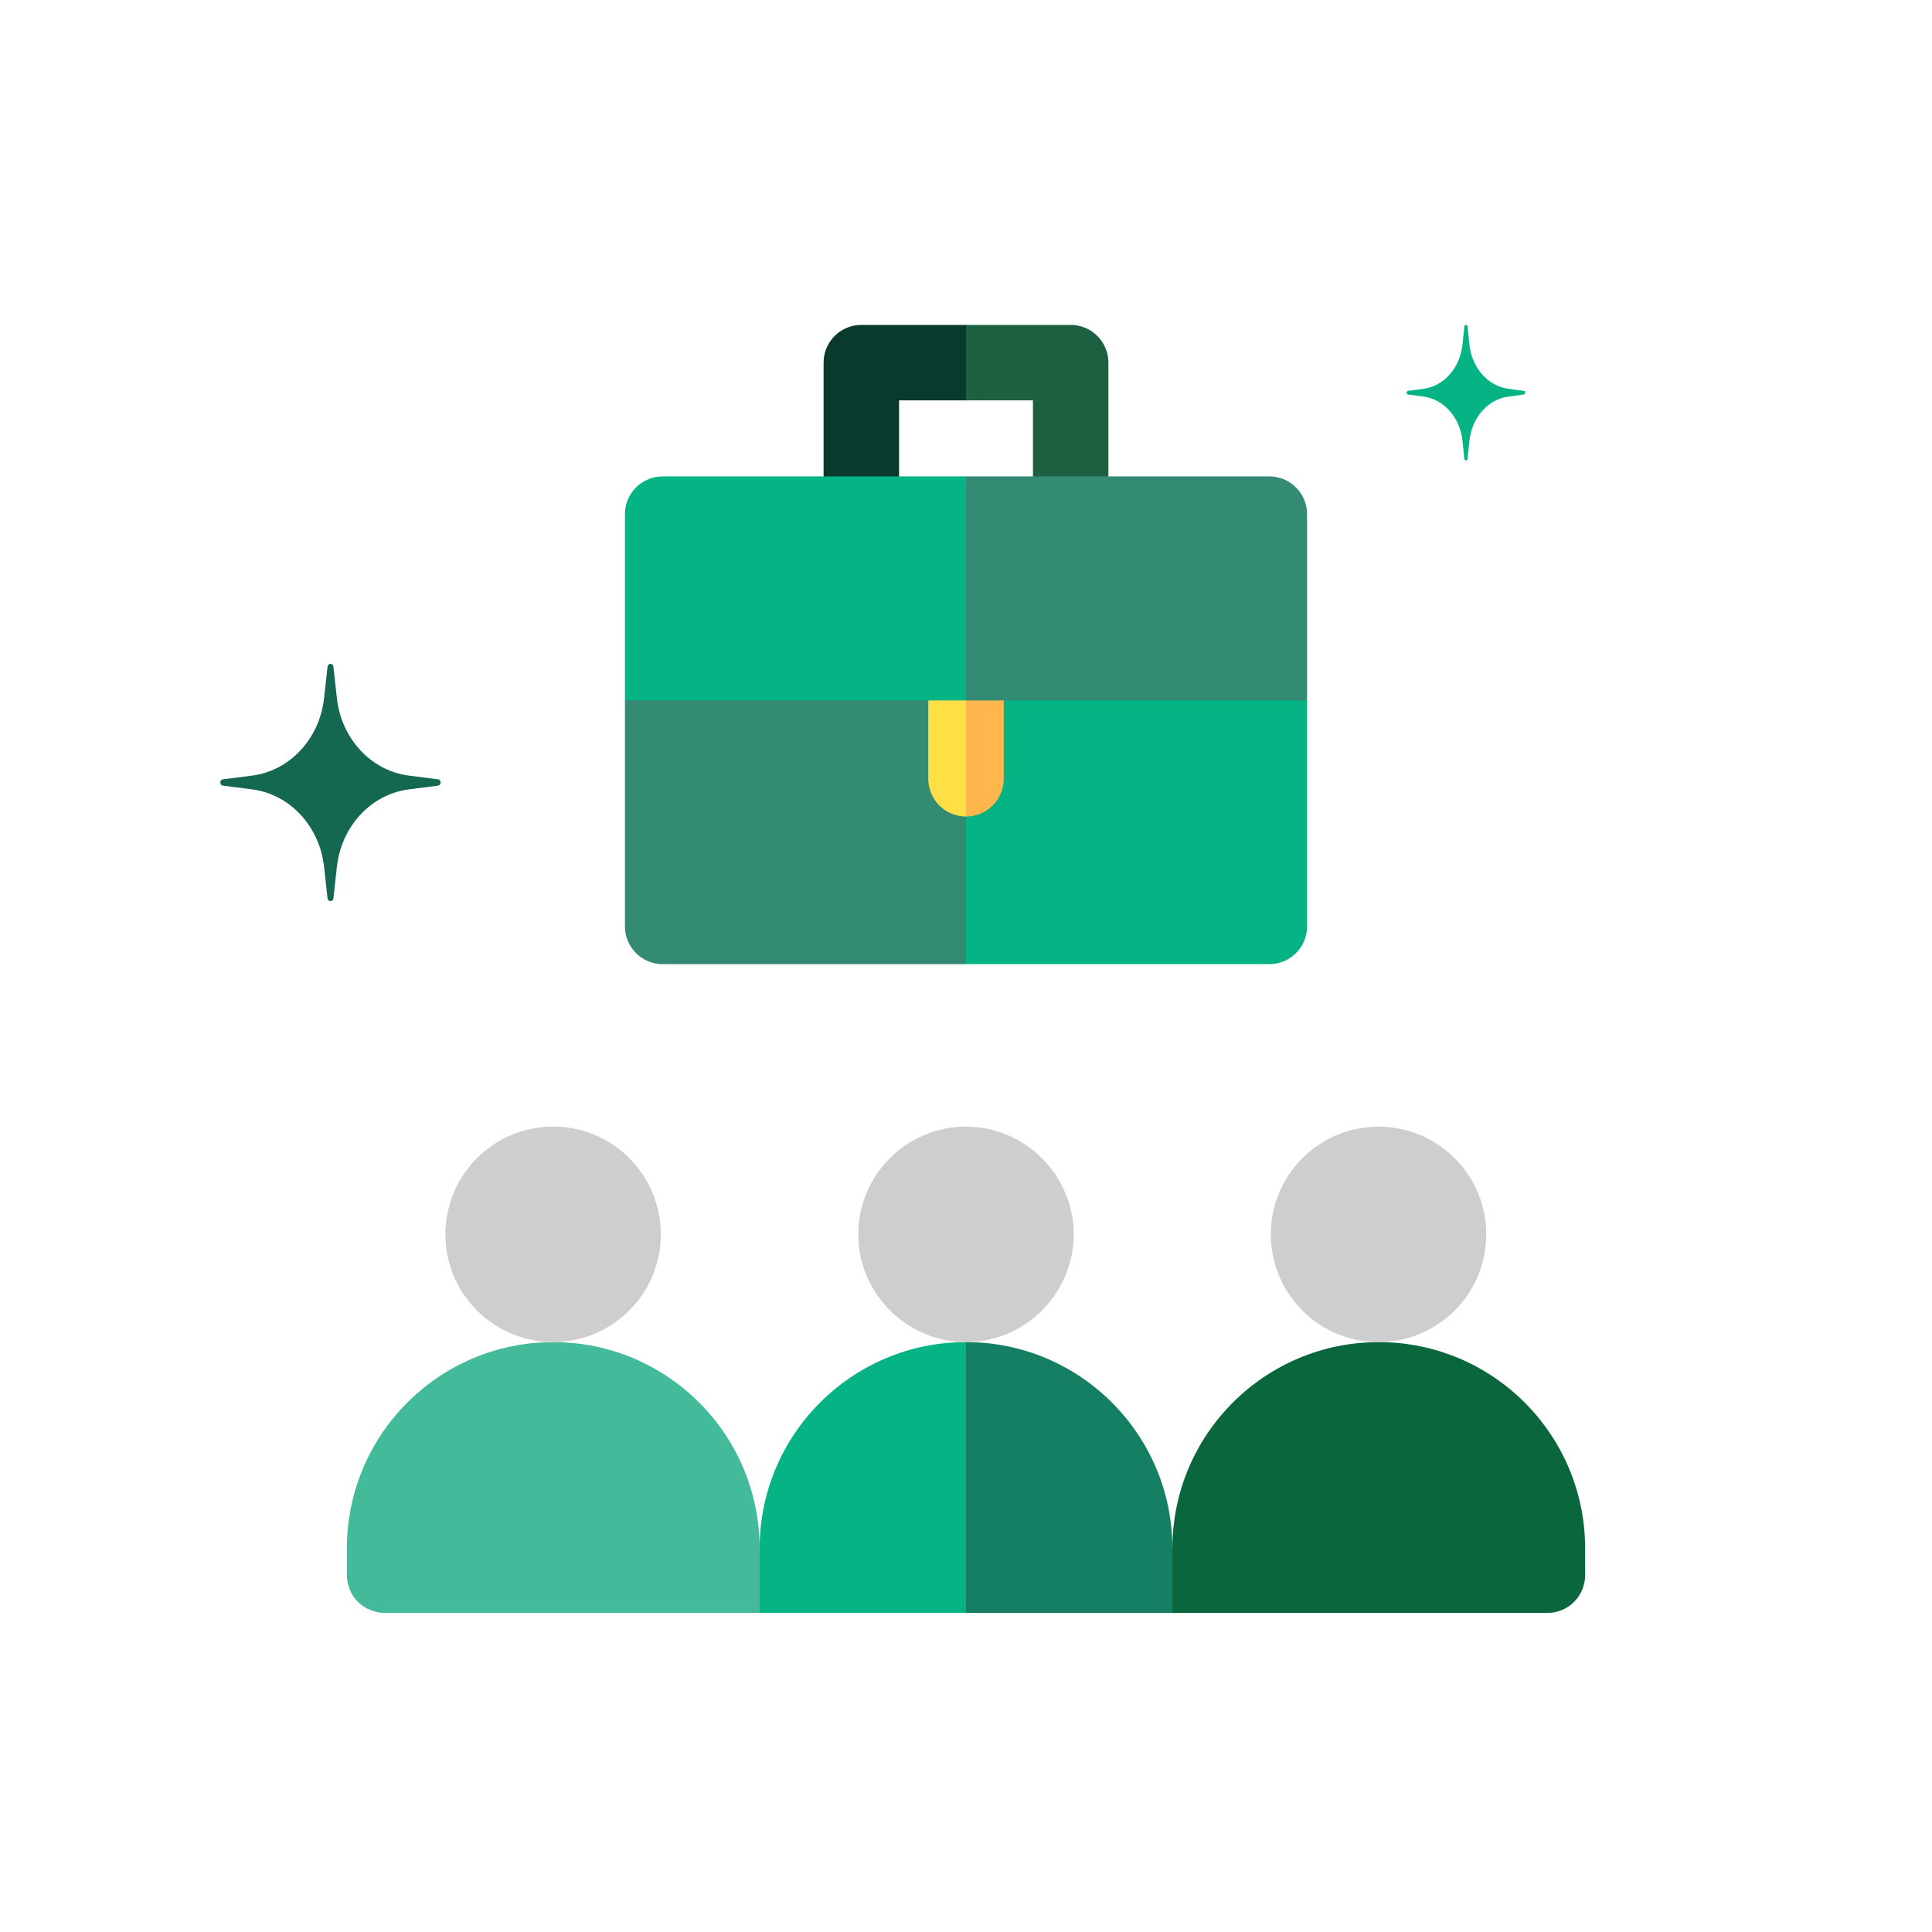 <svg width="114" height="114" viewBox="0 0 114 114" fill="none" xmlns="http://www.w3.org/2000/svg">
<path d="M32.645 79.193C39.37 79.193 44.823 84.645 44.823 91.37C45.533 91.953 46.243 92.536 46.954 93.119C46.243 93.803 45.533 94.487 44.823 95.172C37.447 95.172 30.07 95.172 22.694 95.172C22.551 95.171 21.699 95.151 21.056 94.453C20.491 93.84 20.469 93.117 20.468 92.945C20.468 92.42 20.468 91.895 20.468 91.37C20.468 84.645 25.92 79.193 32.645 79.193Z" fill="#43BB9B"/>
<path d="M57 79.192C58.923 82.032 60.847 84.872 62.77 87.712C60.847 90.198 58.923 92.685 57 95.172C52.941 95.172 48.882 95.172 44.822 95.172V91.37C44.822 84.644 50.274 79.192 57 79.192Z" fill="#05B384"/>
<path d="M69.178 91.37C70.108 91.953 71.037 92.536 71.967 93.119C71.037 93.803 70.108 94.487 69.178 95.172C65.118 95.172 61.059 95.172 57 95.172V79.192C63.726 79.192 69.178 84.644 69.178 91.37Z" fill="#147F62"/>
<path d="M81.355 79.193C88.081 79.193 93.533 84.645 93.533 91.37V92.945C93.533 94.175 92.536 95.172 91.306 95.172H69.178V91.37C69.178 84.645 74.63 79.193 81.355 79.193Z" fill="#0A663C"/>
<path d="M37.132 77.326C39.614 74.844 39.614 70.819 37.132 68.337C34.65 65.854 30.625 65.854 28.143 68.337C25.661 70.819 25.661 74.844 28.143 77.326C30.625 79.808 34.65 79.808 37.132 77.326Z" fill="#CECECE"/>
<path d="M57 66.479C58.065 68.672 59.129 70.865 60.193 73.058C59.129 75.102 58.065 77.147 57 79.192C53.513 79.192 50.643 76.323 50.643 72.836C50.643 69.324 53.49 66.479 57 66.479Z" fill="#CECECE"/>
<path d="M63.358 72.836C63.357 76.323 60.487 79.192 57 79.192V66.479C60.488 66.478 63.358 69.349 63.358 72.836Z" fill="#CECECE"/>
<path d="M85.837 77.331C88.32 74.849 88.32 70.824 85.837 68.342C83.355 65.86 79.33 65.86 76.848 68.342C74.366 70.824 74.366 74.849 76.848 77.331C79.33 79.814 83.355 79.814 85.837 77.331Z" fill="#CECECE"/>
<path d="M57 41.329C58.131 44.565 59.262 47.8 60.393 51.036C59.262 52.988 58.131 54.94 57 56.893H39.102C37.873 56.893 36.875 55.895 36.875 54.666V41.329C39.931 39.693 42.988 38.058 46.044 36.422C49.696 38.058 53.348 39.693 57 41.329Z" fill="#338B73"/>
<path d="M77.125 41.329V54.666C77.125 55.895 76.128 56.892 74.899 56.892H57V41.329C60.524 39.929 64.047 38.529 67.571 37.129C70.755 38.529 73.94 39.929 77.125 41.329Z" fill="#05B384"/>
<path d="M50.824 19.172C49.593 19.172 48.597 20.169 48.597 21.398V28.11C49.322 28.927 50.047 29.744 50.772 30.56C51.532 29.744 52.291 28.927 53.05 28.11V23.625H57C57.743 22.913 58.485 22.201 59.227 21.49C58.485 20.717 57.743 19.944 57 19.172H50.824Z" fill="#0A3A2D"/>
<path d="M65.403 21.398V28.11C64.677 28.893 63.951 29.676 63.225 30.459C62.467 29.676 61.708 28.893 60.95 28.11C60.95 26.615 60.95 25.12 60.95 23.625H57V19.172H63.176C64.407 19.172 65.403 20.169 65.403 21.398Z" fill="#1C6041"/>
<path d="M57 41.329C57.525 42.422 58.051 43.515 58.576 44.608C58.051 45.799 57.525 46.99 57 48.181C56.852 48.181 56.063 48.166 55.426 47.528C54.789 46.891 54.773 46.103 54.773 45.954V41.329C55.155 40.969 55.537 40.609 55.919 40.249C56.279 40.609 56.64 40.969 57 41.329Z" fill="#FFDE46"/>
<path d="M59.227 41.329V45.954C59.227 47.183 58.229 48.181 57 48.181V41.329C57.418 40.801 57.836 40.273 58.254 39.745C58.578 40.273 58.902 40.801 59.227 41.329Z" fill="#FFB64C"/>
<path d="M57 28.111C58.957 30.157 60.914 32.203 62.871 34.249C60.914 36.609 58.957 38.969 57 41.329C50.292 41.329 43.583 41.329 36.875 41.329V30.337C36.875 29.107 37.873 28.111 39.102 28.111H57Z" fill="#05B384"/>
<path d="M77.125 30.337V41.329H57V28.111H74.899C76.128 28.111 77.125 29.107 77.125 30.337Z" fill="#338B73"/>
<path d="M86.593 19.267C86.58 19.14 86.42 19.14 86.407 19.267L86.296 20.327C86.154 21.697 85.209 22.776 84.011 22.939L83.083 23.065C82.972 23.08 82.972 23.263 83.083 23.278L84.011 23.404C85.209 23.567 86.154 24.647 86.296 26.016L86.407 27.077C86.42 27.203 86.58 27.203 86.593 27.077L86.704 26.016C86.846 24.647 87.791 23.567 88.989 23.404L89.917 23.278C90.028 23.263 90.028 23.08 89.917 23.065L88.989 22.939C87.791 22.776 86.846 21.697 86.704 20.327L86.593 19.267Z" fill="#05B384"/>
<path d="M19.674 39.338C19.649 39.116 19.351 39.116 19.326 39.338L19.122 41.194C18.858 43.59 17.103 45.48 14.878 45.765L13.154 45.985C12.949 46.011 12.949 46.332 13.154 46.358L14.878 46.579C17.103 46.863 18.858 48.753 19.122 51.15L19.326 53.006C19.351 53.227 19.649 53.227 19.674 53.006L19.878 51.15C20.142 48.753 21.897 46.863 24.122 46.579L25.846 46.358C26.051 46.332 26.051 46.011 25.846 45.985L24.122 45.765C21.897 45.48 20.142 43.59 19.878 41.194L19.674 39.338Z" fill="#146750"/>
</svg>
